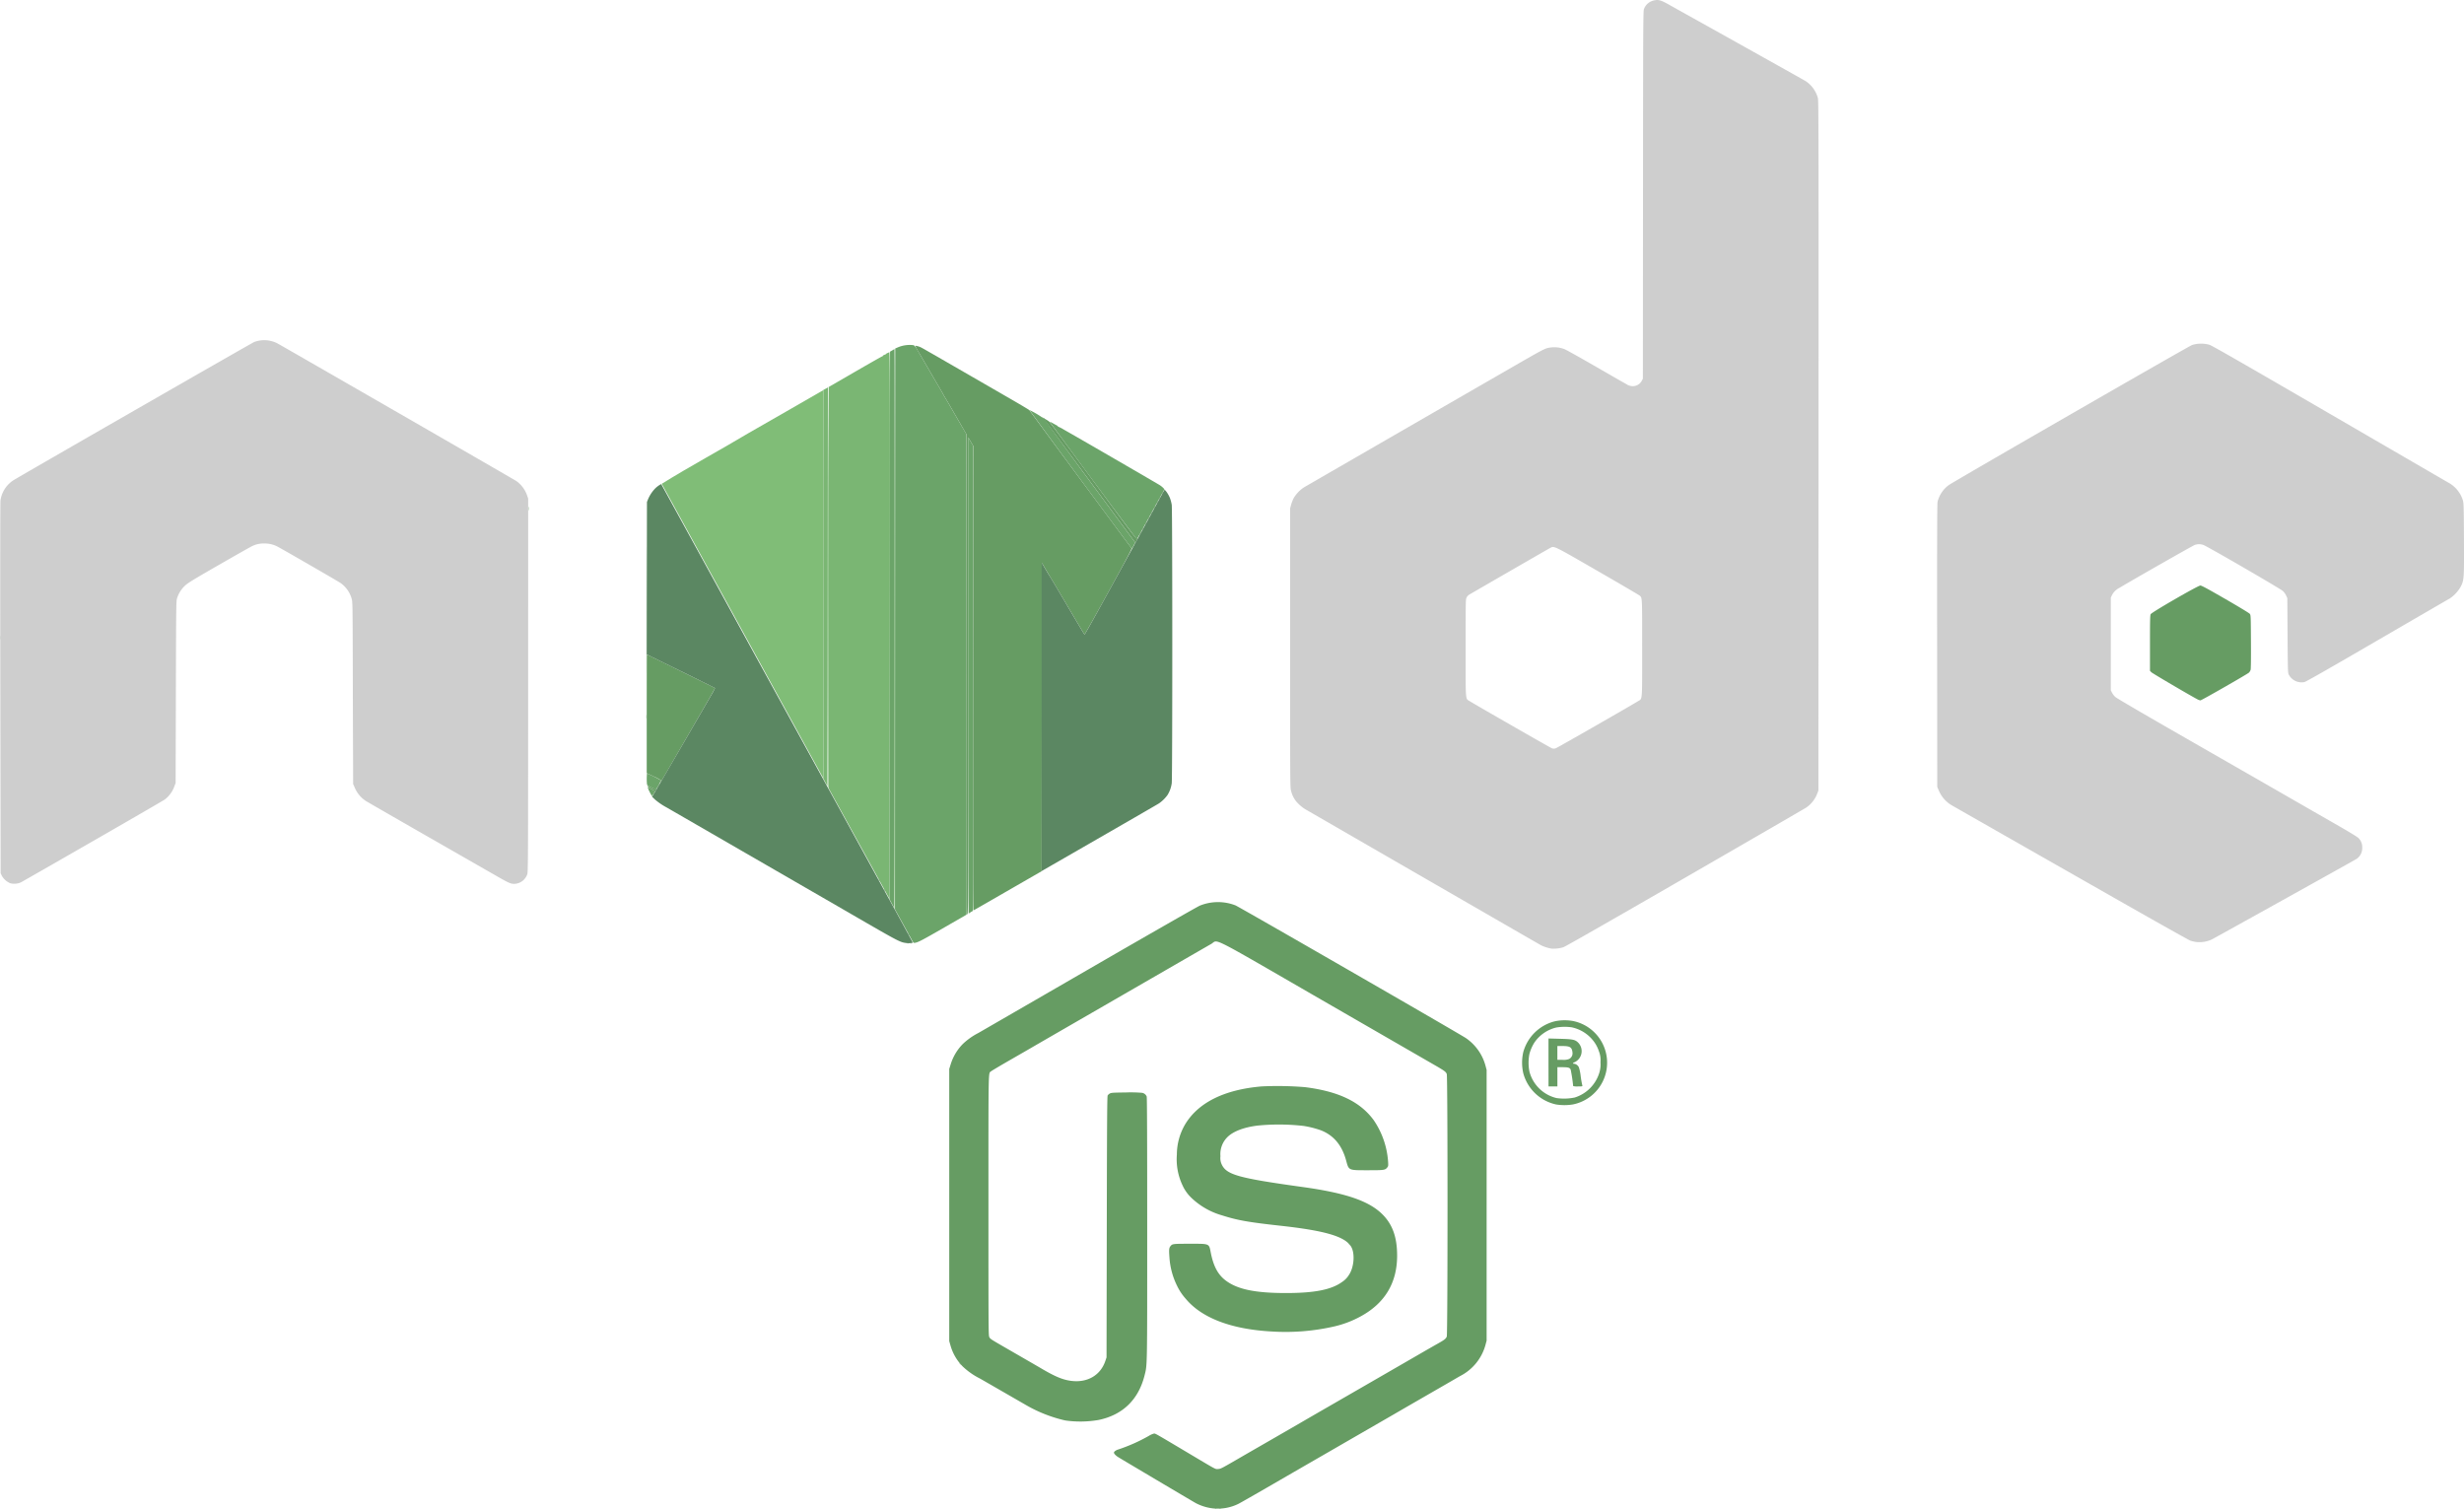 <svg xmlns="http://www.w3.org/2000/svg" width="622.911" height="381.45" viewBox="0 0 622.911 381.45"><g transform="translate(-0.158 -0.055)"><path d="M177.853,167.7q-.2-50.5.049-101.011c.217,33.735.118,67.473.073,101.208l-.125-.2Zm-4.933-9.011q-18.552-33.8-37.091-67.606c7.178-4.455,14.691-8.482,21.959-12.829,6.287-3.55,12.529-7.224,18.8-10.8.1,32.64.006,65.281.006,97.922l-3.672-6.683Z" transform="translate(31.621 31.278)" fill="#80bd77"/><path d="M241.548,358.248a.455.455,0,0,1,.312,0c.086.037.018.063-.156.063s-.241-.031-.156-.063Zm1.122,0a.455.455,0,0,1,.312,0c.086.037.018.063-.156.063s-.241-.031-.156-.063Zm-82.152-151.8c-.136-.354-.087-141.249.049-141.333q.125-.077.124,70.727c0,38.942-.024,70.8-.049,70.8s-.083-.089-.125-.2Zm-4.525-8.271-7.214-13.1c-2.172-3.942-4.166-7.567-4.432-8.055l-.483-.888V74.7l6.722-3.887c3.7-2.138,6.782-3.887,6.855-3.887a.126.126,0,0,0,.133-.117c0-.064.2-.188.436-.274s.436-.2.436-.249.126-.13.281-.177a1.519,1.519,0,0,0,.467-.249c.191-.167.209,20.8.093,113.251l-.031,25Zm-12.969-23.564-.53-.977,0-49.088,0-49.088.591-.325.591-.325-.031,32.171c-.018,17.694-.043,40.37-.062,50.391l-.031,18.219-.53-.977Z" transform="translate(65.782 23.195)" fill="#7ab673"/><path d="M351.142,322.5c-.155-.2-.151-.2.049-.049a.788.788,0,0,1,.218.218c0,.1-.1.037-.265-.171ZM449.49,292.21l-.3-.343.343.3c.32.282.4.383.3.383a2.081,2.081,0,0,1-.343-.343ZM339.136,215.566c-.184-.332-1.241-2.249-2.351-4.26l-2.017-3.657.031-70.895.031-70.894.612-.263a7.687,7.687,0,0,1,4.072-.567,2.781,2.781,0,0,1,.82,1.027c.308.526,1.558,2.668,2.778,4.758s2.575,4.408,3.013,5.149.795,1.37.795,1.4.3.545.666,1.149.806,1.349.978,1.656.639,1.119,1.038,1.8,1.017,1.751,1.373,2.368.893,1.542,1.194,2.057l.548.935.062,60.835L352.841,209l-5.547,3.193c-5.6,3.223-6.588,3.745-7.387,3.894-.424.079-.45.061-.772-.521ZM353.28,148.5l0-60.171.59,1,.59,1,.062,58.863c.062,58.782.062,58.863-.187,58.941a2.163,2.163,0,0,0-.546.31,1.169,1.169,0,0,1-.4.232c-.061,0-.107-26.391-.106-60.171Zm-19.321,57.651-.561-1.033.062-69.23.062-69.23.561-.33.561-.33-.031,45.067c-.018,24.787-.043,56.553-.062,70.592l-.031,25.525Zm-1.87-3.339c-.073-.137-.105-.249-.071-.249s.123.112.2.249.105.249.071.249-.123-.112-.2-.249Zm-1.371-2.493c-.073-.137-.105-.249-.071-.249s.123.112.2.249.105.249.071.249S330.791,200.455,330.718,200.318Zm-57.867-22.157a10.59,10.59,0,0,1-.524-1.127c-.084-.276-.049-.27.827.17.5.252.933.475.956.5a4.792,4.792,0,0,1-.725,1.24c-.055.034-.295-.317-.535-.779Zm.386-1.306c-.745-.348-1.1-.587-1.151-.767a14.781,14.781,0,0,1-.006-2.817,29.19,29.19,0,0,1,3.55,1.779,23.023,23.023,0,0,1-1.293,2.323c-.006-.006-.5-.239-1.1-.517Zm-1.31-17.918c0-.446.024-.628.049-.405a3.582,3.582,0,0,1,0,.81C271.945,159.565,271.927,159.382,271.927,158.937Zm.018-26.923c0-14.225.012-20.044.031-12.932s.018,18.751,0,25.863-.031,1.293-.031-12.932Zm-163.427,6.918c0-.411.024-.565.049-.341a3.308,3.308,0,0,1,0,.748c-.031.187-.049,0-.049-.407ZM381.657,98.957c-7.1-9.612-12.891-17.5-12.863-17.528a23.2,23.2,0,0,1,3.032,1.75.251.251,0,0,0,.218.1c.1,0,.176.059.176.132s.065.092.144.043.111-.035.07.031,5.129,7.16,11.488,15.766L395.484,114.9l-.378.768a3.1,3.1,0,0,1-.457.768c-.043,0-5.889-7.865-12.992-17.477Zm3.277.441c-6-8.123-10.953-14.852-11.011-14.954s.187-.015.561.2.848.481,1.071.593.4.248.4.3a.115.115,0,0,0,.125.1,9.213,9.213,0,0,1,1.257.654c.622.36,1.337.77,1.588.911,2.276,1.277,22.511,13.006,22.893,13.27a5.864,5.864,0,0,1,.791.658l.292.314-1.431,2.6c-.787,1.428-2.338,4.252-3.446,6.274s-2.054,3.714-2.1,3.759-4.994-6.564-10.992-14.687Zm-142.8,6.94c0-.446.024-.628.049-.405a3.575,3.575,0,0,1,0,.81C242.153,106.966,242.135,106.784,242.135,106.338Z" transform="translate(-108.358 22.292)" fill="#6ba469"/><path d="M278.547,358.922a12.328,12.328,0,0,1-4.539-1.357c-1.114-.626-18.921-11.182-19.617-11.629a3.479,3.479,0,0,1-.96-.843c-.156-.3-.15-.364.062-.591a2.389,2.389,0,0,1,.773-.448,42.613,42.613,0,0,0,7.891-3.495,4.841,4.841,0,0,1,1.284-.573c.421,0-.1-.3,9.934,5.672,5.982,3.56,5.561,3.342,6.336,3.277.671-.055.688-.064,6.191-3.259.582-.338,2.686-1.551,4.674-2.694,5.451-3.136,9.23-5.319,12.526-7.237.446-.259,2.829-1.635,5.3-3.057s5.721-3.3,7.229-4.169l10.47-6.044,3.739-2.161c2.279-1.319,3.764-2.171,5.422-3.109s1.96-1.181,2.2-1.738c.255-.6.255-65.78,0-66.38s-.526-.794-3.568-2.543c-1.542-.886-14.218-8.2-28.169-16.25-29.156-16.827-25.889-15.174-27.83-14.072-1.506.855-43.564,25.127-45.023,25.982-.617.362-3.2,1.849-5.734,3.306s-4.743,2.767-4.9,2.911c-.687.619-.643-1.74-.642,33.879,0,32.5,0,32.948.245,33.343.3.493.049.334,6.548,4.08,2.948,1.7,5.808,3.353,6.357,3.677,3.664,2.166,5.579,2.973,7.728,3.256,4.123.543,7.462-1.4,8.683-5.057l.292-.872.062-32.968c.049-26.463.094-33.023.222-33.247a1.669,1.669,0,0,1,.561-.5c.352-.193.848-.224,4.039-.257a32.96,32.96,0,0,1,4.125.093,1.556,1.556,0,0,1,1.144.93c.088.232.129,10.828.129,33.335,0,35.851.024,34.432-.681,37.22-1.547,6.1-5.527,9.946-11.6,11.211a26.987,26.987,0,0,1-8.438.126,35.475,35.475,0,0,1-9.76-3.8l-5.422-3.126c-2.434-1.4-5.287-3.045-6.34-3.648a18.05,18.05,0,0,1-4.379-3.054,12.277,12.277,0,0,1-3.139-5.428l-.288-1v-68.8l.344-1.1a12.651,12.651,0,0,1,3.076-5.2,16.851,16.851,0,0,1,3.935-2.792c.823-.472,13.527-7.814,28.231-16.316,15.219-8.8,27.185-15.642,27.779-15.885a12.237,12.237,0,0,1,8.99-.064c.885.347,56.417,32.33,58.261,33.554A12.393,12.393,0,0,1,347.256,247l.281,1.059V316.49l-.281,1.059a12.534,12.534,0,0,1-6.325,7.845c-.411.231-1.056.6-1.433.824s-3.1,1.793-6.045,3.49-6.369,3.672-7.6,4.388c-2.174,1.262-2.932,1.7-7.977,4.61l-3.988,2.3-2.836,1.637-2.43,1.405c-.668.387-2.533,1.462-4.144,2.389s-6.519,3.762-10.906,6.3-8.342,4.8-8.787,5.017a11.744,11.744,0,0,1-6.232,1.165Zm14.458-44.753c-10.062-.573-17.5-3.42-21.513-8.235a13.916,13.916,0,0,1-2.2-3.28,18.913,18.913,0,0,1-1.942-7.229c-.143-1.862-.1-2.349.225-2.766.51-.65.528-.652,4.865-.656,5.157,0,4.9-.115,5.367,2.265.678,3.438,1.827,5.569,3.8,7.047,2.967,2.222,7.438,3.147,15.211,3.147,7.21,0,11.49-.844,14.178-2.8a5.6,5.6,0,0,0,1.731-1.78c1.286-1.881,1.572-5.37.582-7.1-1.479-2.585-6.494-4.082-17.874-5.333-8.176-.9-10.844-1.373-14.77-2.621a18.534,18.534,0,0,1-7.674-4.354,10.153,10.153,0,0,1-2.343-3.267,15.369,15.369,0,0,1-1.419-7.75,15.193,15.193,0,0,1,1.908-7.322c3.26-5.721,9.949-9.105,19.591-9.912a85.041,85.041,0,0,1,10.877.188c8.508,1.068,13.967,3.684,17.37,8.321a21.15,21.15,0,0,1,3.65,10.475c.069,1.073.055,1.179-.211,1.512-.532.669-.764.7-4.918.7-4.964,0-4.778.085-5.484-2.493-1.053-3.839-3.127-6.32-6.356-7.6a24.789,24.789,0,0,0-4.362-1.107,55.025,55.025,0,0,0-11.729-.083c-3.581.455-6.309,1.543-7.728,3.082a6.054,6.054,0,0,0-1.589,4.652,3.807,3.807,0,0,0,.311,2.057c1.212,2.637,4.183,3.468,20.485,5.733,10.972,1.524,16.834,3.546,20.219,6.974,2.515,2.548,3.648,5.766,3.649,10.371,0,6.851-3.067,11.986-9.161,15.327a25.975,25.975,0,0,1-6.606,2.543,55.1,55.1,0,0,1-16.141,1.291Zm72.067-57.386a11,11,0,0,1-8.273-7.911,12,12,0,0,1,0-5.3,11.031,11.031,0,0,1,7.957-7.8,11.947,11.947,0,0,1,4.682-.067,10.757,10.757,0,0,1-.056,21.072,13.2,13.2,0,0,1-4.312.007Zm4.707-1.742a9.443,9.443,0,0,0,6.258-6.294,7.121,7.121,0,0,0,.284-2.617,6.2,6.2,0,0,0-.391-2.775,8.741,8.741,0,0,0-1.971-3.306,9.385,9.385,0,0,0-4.9-2.76,12.908,12.908,0,0,0-3.94.053,9.342,9.342,0,0,0-5.508,3.8,10.542,10.542,0,0,0-1.253,2.875,11.6,11.6,0,0,0,.006,4.479,9.313,9.313,0,0,0,6.865,6.68,13.36,13.36,0,0,0,4.547-.137Zm-6.6-8.869v-6.065l2.836.077c3.357.091,3.9.206,4.7,1.006a3.085,3.085,0,0,1-.869,4.886c-.569.217-.632.427-.129.427a1.623,1.623,0,0,1,1.141.89,11.006,11.006,0,0,1,.432,2.014,23.835,23.835,0,0,0,.45,2.611c.055.2-.055.218-1.131.218a3.916,3.916,0,0,1-1.193-.094,40.315,40.315,0,0,0-.63-4.172c-.218-.479-.622-.6-2.056-.6h-1.3v4.861h-2.244Zm5.224-.884a1.609,1.609,0,0,0,.838-1.657c-.143-1.322-.61-1.615-2.575-1.615h-1.244v3.49H366.7a3.751,3.751,0,0,0,1.7-.218ZM201.122,216.006a.25.25,0,0,1,.239.01c.043.042-.031.071-.164.065s-.175-.036-.075-.075Zm.74,0a.485.485,0,0,1,.312,0c.086.034.018.063-.156.063s-.241-.028-.156-.063Zm-.467-2.161c-.073-.137-.105-.249-.071-.249s.122.112.2.249.105.249.071.249S201.468,213.985,201.394,213.848Zm14.582-65.842V87.274l-.576-1-1.224-2.119c-.356-.617-.974-1.683-1.374-2.368s-.866-1.5-1.038-1.8-.612-1.052-.978-1.656-.666-1.121-.666-1.149-.358-.657-.8-1.4-1.513-2.581-2.39-4.089-2.112-3.622-2.745-4.7a17.212,17.212,0,0,1-1.094-2.011,4.449,4.449,0,0,1,1.656.534c.459.234,5.368,3.06,22.631,13.028,2.468,1.425,4.526,2.658,4.575,2.739.235.4,25.688,34.8,25.826,34.9.123.1-1.214,2.622-5.821,11-3.289,5.979-6.021,10.847-6.07,10.817s-1.7-2.791-3.672-6.135-3.994-6.753-4.495-7.576-1.295-2.152-1.763-2.953l-.852-1.458-.031,38.975-.031,38.975-.778.445c-.427.245-3.554,2.045-6.947,4-8.237,4.748-9.486,5.463-9.546,5.463-.031,0-.049-26.432-.049-58.738V90.264l-.62-1.058-.62-1.058,0,60.22c0,54.8-.018,60.226-.2,60.3a1.273,1.273,0,0,1-.249.076c-.031,0-.055-27.329-.055-60.731Zm-79.4,30.825a.264.264,0,0,1,.123-.193c.07-.043.091.006.049.117-.083.216-.172.255-.172.076Zm.374-.631c.073-.137.162-.249.2-.249s0,.112-.071.249-.162.249-.2.249,0-.112.071-.249Zm.319-.535c.037-.1-.258-.316-.826-.591a3.372,3.372,0,0,1-1-.649c-.065-.121-.089-.22-.055-.22s.538.219,1.117.486a3.625,3.625,0,0,0,1.14.405c.049-.045-.006.1-.119.324-.2.4-.378.565-.255.244Zm.737-1.272a5.442,5.442,0,0,1,.477-.748c.07-.069-.031.156-.22.5a5.44,5.44,0,0,1-.477.748C137.72,176.96,137.821,176.736,138.01,176.393Zm.674-1.145a1.263,1.263,0,0,0,.14-.388,10.656,10.656,0,0,0-1.807-.971l-1.807-.856v-14.99c0-8.245.018-14.991.043-14.991.086,0,17.1,8.37,17.181,8.452s0,.252-5.9,10.431l-5.895,10.158c-1.014,1.748-1.9,3.234-1.966,3.3s-.061,0,.018-.148Zm388.642-20.829c-1.827-.948-11.471-6.615-11.743-6.9l-.343-.359v-6.984c0-5.741.031-7.044.175-7.321.254-.491,11.969-7.254,12.561-7.252.313,0,1.859.836,6.334,3.418,3.475,2.005,6.023,3.553,6.17,3.746.241.319.25.555.287,7.021.024,4.381-.006,6.844-.091,7.134a1.8,1.8,0,0,1-.412.7c-.452.414-11.988,7.018-12.26,7.018a1.977,1.977,0,0,1-.678-.224ZM258.509,115.084l.183-.359L247.582,99.691,235.937,83.932l-.535-.725.664.376a6.73,6.73,0,0,1,.914.6c.137.125,5.157,6.882,11.155,15.015,10.822,14.674,10.908,14.785,11.129,14.517.122-.149.018.122-.238.6a9.034,9.034,0,0,1-.581,1c-.066.069-.037-.037.063-.235Zm1.4-2.57a1.068,1.068,0,0,1,.256-.374c.037,0-.025.168-.131.374a1.088,1.088,0,0,1-.255.374c-.037,0,.024-.168.131-.374Zm.686-1.246c.073-.137.162-.249.2-.249s0,.112-.071.249-.162.249-.2.249S260.526,111.4,260.6,111.268Zm.748-1.371c.073-.137.162-.249.2-.249s0,.112-.071.249-.162.249-.2.249,0-.112.071-.249Zm.748-1.371c.073-.137.162-.249.2-.249s0,.112-.071.249-.162.249-.2.249S262.022,108.663,262.095,108.526Zm.623-1.122c.073-.137.162-.249.2-.249s0,.112-.071.249-.162.249-.2.249,0-.112.071-.249Zm.81-1.5a1.079,1.079,0,0,1,.255-.374c.037,0-.025.168-.131.374a1.079,1.079,0,0,1-.255.374C263.36,106.282,263.422,106.114,263.528,105.908Zm.686-1.246c.073-.137.162-.249.2-.249s0,.112-.071.249-.162.249-.2.249,0-.112.071-.249Zm.623-1.122c.073-.137.162-.249.2-.249s0,.112-.071.249-.162.249-.2.249,0-.112.071-.249Zm.748-1.371c.073-.137.162-.249.2-.249s0,.112-.071.249-.162.249-.2.249S265.511,102.306,265.585,102.169Z" transform="translate(28.446 22.471)" fill="#669c63"/><path d="M200.692,186.7c-1.44-.184-2-.482-13.629-7.216-1.748-1.012-5-2.893-7.229-4.18L172.6,171.13l-7.229-4.175-6.481-3.743-7.229-4.175-7.1-4.1c-1.268-.733-3.225-1.862-4.348-2.508a16.4,16.4,0,0,1-2.836-1.923l-.794-.748,2.694-4.612c2.873-4.918,10.663-18.33,12.271-21.126a14.926,14.926,0,0,0,.926-1.748c-.025-.036-3.917-1.967-8.653-4.29l-8.612-4.224.031-19.268.031-19.268.284-.7a9.033,9.033,0,0,1,1.723-2.644,6.265,6.265,0,0,1,1.594-1.183c.018.024,3.877,7.054,8.577,15.623,11.8,21.52,11.405,20.8,23.156,42.191l13.622,24.8c1.713,3.119,6.531,11.889,10.708,19.489s7.576,13.832,7.555,13.849a5.041,5.041,0,0,1-1.8.057Zm34.359-57.159V90.548l.763,1.309c.42.72.923,1.561,1.119,1.87.576.907,1.5,2.455,5.287,8.885,1.971,3.344,3.624,6.1,3.673,6.135.087.054,4.23-7.428,14.805-26.736,2.91-5.313,5.328-9.73,5.374-9.815.126-.235,1,1.008,1.4,1.989a8.958,8.958,0,0,1,.472,1.785c.181,1.3.184,68.883,0,70.329a7.616,7.616,0,0,1-1.08,3.018,9.186,9.186,0,0,1-2.142,2.1c-.562.351-8.533,4.952-21.951,12.67l-7.2,4.142-.53.306V129.541Z" transform="translate(28.438 51.73)" fill="#5b8762"/><path d="M500.685,290.511a9.9,9.9,0,0,1-2.6-.831c-.381-.2-13.9-8-30.053-17.327s-29.472-17.018-29.609-17.093a9.927,9.927,0,0,1-2.274-1.971,6.687,6.687,0,0,1-1.275-2.606c-.252-.909-.253-1.113-.253-36.192V179.213l.258-.931a9.95,9.95,0,0,1,.652-1.671,8.515,8.515,0,0,1,2.517-2.656c.473-.288,36.612-21.154,45.182-26.088l4.861-2.8c11.39-6.572,10.878-6.3,12.492-6.53a7.194,7.194,0,0,1,3.409.434c.417.166,3.641,1.962,7.167,3.992,6.391,3.68,6.941,3.995,8.061,4.616.326.181.649.373.718.427a3.139,3.139,0,0,0,.717.247,2.56,2.56,0,0,0,2.866-1.29l.279-.522.031-46.45c.031-44.067.043-46.478.249-47.01a3.45,3.45,0,0,1,2.615-2.185c1.112-.235,1.7-.051,4,1.251.255.144,1.137.638,1.959,1.1,13.085,7.293,31.7,17.7,32.237,18.027a7.456,7.456,0,0,1,3.159,4.354c.169.67.186,10.259.158,87.872l-.031,87.119-.291.776a7.462,7.462,0,0,1-2.825,3.585c-.343.225-14.113,8.2-30.6,17.718C515.112,283.766,504.2,290,503.679,290.172a8.618,8.618,0,0,1-2.991.339Zm1.2-50.7c.427-.152,19.109-10.849,20.66-11.83,1.174-.742,1.074.515,1.074-13.463,0-13.272.031-12.641-.642-13.254-.161-.146-4.938-2.945-10.617-6.22-11.2-6.458-10.971-6.346-11.921-5.855-.4.2-20.194,11.622-20.686,11.929a2.043,2.043,0,0,0-.5.609c-.257.457-.259.542-.258,12.783,0,13.987-.1,12.727,1.074,13.472,1.357.861,20.208,11.672,20.613,11.822a1.24,1.24,0,0,0,1.2.007Zm161.769,49.023a9.394,9.394,0,0,1-1.433-.332c-.377-.127-9.211-5.088-19.631-11.025s-19.142-10.9-19.382-11.039c-.415-.233-20.327-11.581-21.382-12.187a7.848,7.848,0,0,1-3.2-3.674l-.406-.935-.031-35.71c-.025-24.738.006-35.906.1-36.348a7.527,7.527,0,0,1,2.782-4.211c1.5-1.063,60.692-35.145,61.591-35.463a7.818,7.818,0,0,1,4.362-.046c.656.207,8.192,4.526,30.412,17.433,16.247,9.437,29.708,17.251,29.914,17.366a7.643,7.643,0,0,1,3.761,4.572c.2.665.221,1.624.259,9.684.049,10.113.031,10.374-.794,12.05a8.8,8.8,0,0,1-2.853,3.069c-.274.142-8.491,4.906-18.26,10.587-12.3,7.156-17.962,10.382-18.415,10.5a3.646,3.646,0,0,1-3.99-1.937c-.2-.424-.223-1.253-.28-9.873l-.062-9.41-.288-.636a4.467,4.467,0,0,0-.81-1.14c-.6-.578-19.078-11.289-20.091-11.645a3.149,3.149,0,0,0-2.244,0c-.5.172-15.8,8.893-19.132,10.9a4.03,4.03,0,0,0-1.786,1.834l-.27.561v23.433l.283.569a4.764,4.764,0,0,0,.81,1.076c.353.34,6.363,3.854,18.288,10.694,9.769,5.6,19.444,11.154,21.5,12.336,8.274,4.755,13.039,7.491,17.047,9.79,2.315,1.328,4.4,2.608,4.641,2.846a3.181,3.181,0,0,1,.993,2.451,3.276,3.276,0,0,1-1.492,2.895c-.359.246-35.6,19.85-36.6,20.358a7.49,7.49,0,0,1-3.913.608Zm-552.629-14.87a4.346,4.346,0,0,1-2.127-1.948l-.271-.561-.075-46.616c-.043-27.352-.031-47.028.037-47.613a7.364,7.364,0,0,1,3.217-5.076c1.384-.9,60.407-34.8,60.95-35a7.276,7.276,0,0,1,5.8.335c.91.466,59.943,34.473,60.451,34.823a7.485,7.485,0,0,1,2.7,3.588l.288.834-.006,47.177c-.006,44.3-.018,47.216-.222,47.814a3.61,3.61,0,0,1-2.8,2.375c-1.215.144-1.572.006-4.843-1.871-1.7-.977-9.743-5.582-17.866-10.233s-15.05-8.64-15.393-8.864a7.537,7.537,0,0,1-2.722-3.336l-.393-.893-.031-8.226c-.018-4.524-.049-14.873-.067-23-.031-13.6-.055-14.829-.252-15.518a7.235,7.235,0,0,0-2.9-4.112c-.839-.557-14.847-8.638-15.858-9.148a6.9,6.9,0,0,0-3.258-.8,6.711,6.711,0,0,0-3.189.671c-.411.2-4.2,2.339-8.413,4.764-6.645,3.822-7.784,4.52-8.555,5.242a7.322,7.322,0,0,0-2,3.2c-.218.653-.232,1.787-.292,23.682l-.063,23-.265.692a7.371,7.371,0,0,1-2.442,3.452c-.475.363-26.567,15.386-36.43,20.976a4.115,4.115,0,0,1-2.712.2Z" transform="translate(-108.314 -50.65)" fill="#cecece"/></g></svg>